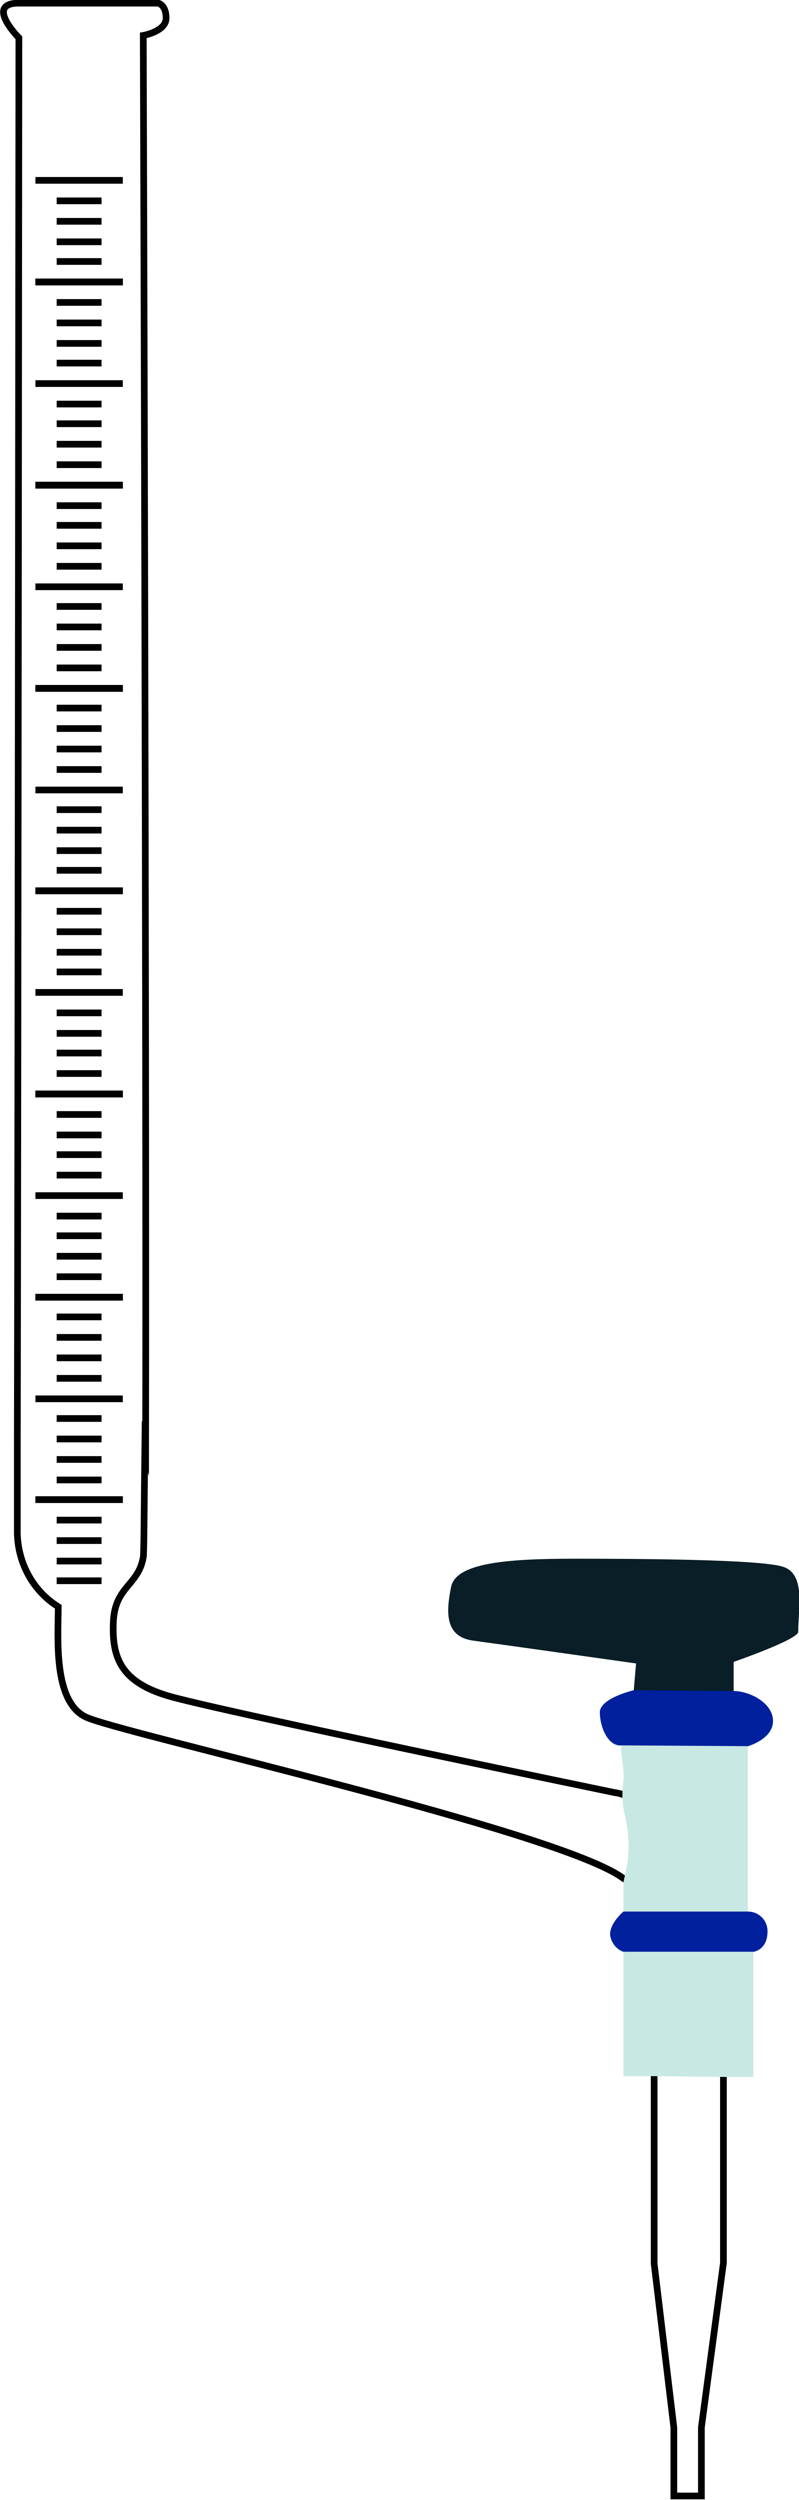 <?xml version="1.0" encoding="utf-8"?>
<!-- Generator: Adobe Illustrator 25.2.1, SVG Export Plug-In . SVG Version: 6.00 Build 0)  -->
<!DOCTYPE svg PUBLIC "-//W3C//DTD SVG 1.0//EN" "http://www.w3.org/TR/2001/REC-SVG-20010904/DTD/svg10.dtd">
<svg version="1.0" id="Layer_1" xmlns="http://www.w3.org/2000/svg" xmlns:xlink="http://www.w3.org/1999/xlink" x="0px" y="0px"
	 viewBox="0 0 101.5 317.4" style="enable-background:new 0 0 101.5 317.4;" xml:space="preserve">
<path style="fill:none;" d="M2.2,183.5C2.3,130.3,2.4,4.8,2.4,4.8s-4.4-4.4,0-4.4h17.7c0,0,1,0.2,1,1.9s-2.9,2.2-2.9,2.2
	s0.4,124.4,0.3,179.5l-0.1-0.4c-0.1,8.3-0.1,13.5-0.2,14.1c-0.6,3.6-3.6,3.7-3.8,8.2s0.9,7.6,6.9,9.4s56.8,12.3,56.8,12.3
	s15.1,1.4,13.8,36v23.7l-2.8,20.9v8.7h-3.5v-8.7l-2.5-20.8v-23.8c0,0,0.7-22.7-3.9-25.1c-7.9-6-64.2-18.5-68.3-20.5
	c-4.2-2-3.5-10.2-3.5-14c-3.2-2-5.1-5.5-5.2-9.3V183"/>
<path id="Path_2" style="fill:none;stroke:#010101;stroke-width:0.85;stroke-miterlimit:10;" d="M2.2,183.5C2.3,130.3,2.4,4.8,2.4,4.8s-4.4-4.4,0-4.4h17.7c0,0,1,0.2,1,1.9s-2.9,2.2-2.9,2.2
	s0.4,124.4,0.3,179.5l-0.1-0.4c-0.1,8.3-0.1,13.5-0.2,14.1c-0.6,3.6-3.6,3.7-3.8,8.2s0.9,7.6,6.9,9.4s56.8,12.3,56.8,12.3
	s15.1,1.4,13.8,36v23.7l-2.8,20.9v8.7h-3.5v-8.7l-2.5-20.8v-23.8c0,0,0.7-22.7-3.9-25.1c-7.9-6-64.2-18.5-68.3-20.5
	c-4.2-2-3.5-10.2-3.5-14c-3.2-2-5.1-5.5-5.2-9.3V183"/>
<path id="Path_136_1_" style="fill:#0A1E27;" d="M80.5,214.7l0.3-3.5c0,0-17-2.4-20.7-2.9s-3.4-3.8-2.8-6.8s6.7-3.6,15.6-3.6
	s23.5,0.1,26.5,1s2,5.3,2,8.3c-0.1,1-8.2,3.8-8.2,3.8v3.8L80.5,214.7z"/>
<path id="Path_136_3_" style="fill:#C8E8E4;" d="M93.2,214.8c2,0,5,1.5,5,3.8s-3.2,3.2-3.2,3.2v21c1.4,0,2.5,1.1,2.5,2.5
	c0,2.4-1.8,2.6-1.8,2.6v15.8h-3.8l-8.8-0.1h-3.9v-15.7c-0.9-0.3-1.6-1.2-1.7-2.2c0-1.5,1.7-2.9,1.7-2.9v-3.6c0-0.4,0.1-0.7,0.2-1.1
	c0.6-2.5,0.6-5,0-7.5c-0.4-1.5-0.4-3.1-0.2-4.6c0.1-1.3-0.3-3-0.3-4.3c-1.7,0.1-2.7-2.4-2.7-4.2s4.3-2.8,4.3-2.8L93.2,214.8z"/>
<path id="Path_136_22_" style="fill:#00209D;" d="M78.9,221.6c-1.7,0.1-2.7-2.4-2.7-4.2s4.3-2.8,4.3-2.8l12.7,0.1c2,0,5,1.5,5,3.8
	s-3.2,3.2-3.2,3.2L78.9,221.6z"/>
<path id="Path_136_21_" style="fill:#00209D;" d="M79.2,247.8c-0.9-0.3-1.6-1.2-1.7-2.2c0-1.5,1.7-2.9,1.7-2.9H95c1.4,0,2.5,1.1,2.5,2.5
	c0,2.4-1.8,2.6-1.8,2.6L79.2,247.8z"/>
<line id="Line_149_27_" style="fill:none;stroke:#010101;stroke-width:0.85;stroke-miterlimit:10;" x1="7.2" y1="167.2" x2="12.9" y2="167.2"/>
<line id="Line_150_27_" style="fill:none;stroke:#010101;stroke-width:0.85;stroke-miterlimit:10;" x1="7.2" y1="169.8" x2="12.9" y2="169.8"/>
<line id="Line_154_27_" style="fill:none;stroke:#010101;stroke-width:0.85;stroke-miterlimit:10;" x1="7.2" y1="172.4" x2="12.9" y2="172.4"/>
<line id="Line_155_27_" style="fill:none;stroke:#010101;stroke-width:0.85;stroke-miterlimit:10;" x1="7.2" y1="175" x2="12.9" y2="175"/>
<line id="Line_136_54_" style="fill:none;stroke:#010101;stroke-width:0.85;stroke-miterlimit:10;" x1="4.5" y1="177.6" x2="15.6" y2="177.6"/>
<line id="Line_136_53_" style="fill:none;stroke:#010101;stroke-width:0.85;stroke-miterlimit:10;" x1="4.5" y1="164.7" x2="15.6" y2="164.7"/>
<line id="Line_149_26_" style="fill:none;stroke:#010101;stroke-width:0.85;stroke-miterlimit:10;" x1="7.2" y1="180.1" x2="12.9" y2="180.1"/>
<line id="Line_150_26_" style="fill:none;stroke:#010101;stroke-width:0.85;stroke-miterlimit:10;" x1="7.2" y1="182.7" x2="12.9" y2="182.7"/>
<line id="Line_154_26_" style="fill:none;stroke:#010101;stroke-width:0.85;stroke-miterlimit:10;" x1="7.2" y1="185.3" x2="12.9" y2="185.3"/>
<line id="Line_155_26_" style="fill:none;stroke:#010101;stroke-width:0.85;stroke-miterlimit:10;" x1="7.2" y1="187.9" x2="12.9" y2="187.9"/>
<line id="Line_136_52_" style="fill:none;stroke:#010101;stroke-width:0.85;stroke-miterlimit:10;" x1="4.5" y1="190.4" x2="15.6" y2="190.4"/>
<line id="Line_136_51_" style="fill:none;stroke:#010101;stroke-width:0.85;stroke-miterlimit:10;" x1="4.5" y1="190.4" x2="15.6" y2="190.4"/>
<line id="Line_149_25_" style="fill:none;stroke:#010101;stroke-width:0.85;stroke-miterlimit:10;" x1="7.2" y1="141.5" x2="12.9" y2="141.5"/>
<line id="Line_150_25_" style="fill:none;stroke:#010101;stroke-width:0.85;stroke-miterlimit:10;" x1="7.2" y1="144.1" x2="12.9" y2="144.1"/>
<line id="Line_154_25_" style="fill:none;stroke:#010101;stroke-width:0.85;stroke-miterlimit:10;" x1="7.2" y1="146.6" x2="12.9" y2="146.6"/>
<line id="Line_155_25_" style="fill:none;stroke:#010101;stroke-width:0.85;stroke-miterlimit:10;" x1="7.2" y1="149.2" x2="12.9" y2="149.2"/>
<line id="Line_136_50_" style="fill:none;stroke:#010101;stroke-width:0.85;stroke-miterlimit:10;" x1="4.5" y1="151.8" x2="15.6" y2="151.8"/>
<line id="Line_136_49_" style="fill:none;stroke:#010101;stroke-width:0.85;stroke-miterlimit:10;" x1="4.5" y1="138.9" x2="15.6" y2="138.9"/>
<line id="Line_149_24_" style="fill:none;stroke:#010101;stroke-width:0.85;stroke-miterlimit:10;" x1="7.2" y1="154.4" x2="12.9" y2="154.4"/>
<line id="Line_150_24_" style="fill:none;stroke:#010101;stroke-width:0.85;stroke-miterlimit:10;" x1="7.2" y1="156.9" x2="12.9" y2="156.9"/>
<line id="Line_154_24_" style="fill:none;stroke:#010101;stroke-width:0.85;stroke-miterlimit:10;" x1="7.2" y1="159.5" x2="12.9" y2="159.5"/>
<line id="Line_155_24_" style="fill:none;stroke:#010101;stroke-width:0.85;stroke-miterlimit:10;" x1="7.2" y1="162.1" x2="12.9" y2="162.1"/>
<line id="Line_136_48_" style="fill:none;stroke:#010101;stroke-width:0.85;stroke-miterlimit:10;" x1="4.5" y1="164.7" x2="15.6" y2="164.7"/>
<line id="Line_136_47_" style="fill:none;stroke:#010101;stroke-width:0.85;stroke-miterlimit:10;" x1="4.5" y1="164.7" x2="15.6" y2="164.7"/>
<line id="Line_149_23_" style="fill:none;stroke:#010101;stroke-width:0.85;stroke-miterlimit:10;" x1="7.2" y1="115.7" x2="12.9" y2="115.7"/>
<line id="Line_150_23_" style="fill:none;stroke:#010101;stroke-width:0.85;stroke-miterlimit:10;" x1="7.2" y1="118.3" x2="12.9" y2="118.3"/>
<line id="Line_154_23_" style="fill:none;stroke:#010101;stroke-width:0.85;stroke-miterlimit:10;" x1="7.2" y1="120.9" x2="12.9" y2="120.9"/>
<line id="Line_155_23_" style="fill:none;stroke:#010101;stroke-width:0.85;stroke-miterlimit:10;" x1="7.2" y1="123.4" x2="12.9" y2="123.4"/>
<line id="Line_136_46_" style="fill:none;stroke:#010101;stroke-width:0.85;stroke-miterlimit:10;" x1="4.5" y1="126" x2="15.6" y2="126"/>
<line id="Line_136_45_" style="fill:none;stroke:#010101;stroke-width:0.85;stroke-miterlimit:10;" x1="4.5" y1="113.1" x2="15.6" y2="113.1"/>
<line id="Line_149_22_" style="fill:none;stroke:#010101;stroke-width:0.85;stroke-miterlimit:10;" x1="7.2" y1="128.6" x2="12.9" y2="128.6"/>
<line id="Line_150_22_" style="fill:none;stroke:#010101;stroke-width:0.85;stroke-miterlimit:10;" x1="7.2" y1="131.2" x2="12.9" y2="131.2"/>
<line id="Line_154_22_" style="fill:none;stroke:#010101;stroke-width:0.85;stroke-miterlimit:10;" x1="7.2" y1="133.7" x2="12.9" y2="133.7"/>
<line id="Line_155_22_" style="fill:none;stroke:#010101;stroke-width:0.85;stroke-miterlimit:10;" x1="7.2" y1="136.3" x2="12.9" y2="136.3"/>
<line id="Line_136_44_" style="fill:none;stroke:#010101;stroke-width:0.85;stroke-miterlimit:10;" x1="4.5" y1="138.9" x2="15.6" y2="138.9"/>
<line id="Line_136_43_" style="fill:none;stroke:#010101;stroke-width:0.85;stroke-miterlimit:10;" x1="4.5" y1="138.9" x2="15.6" y2="138.9"/>
<line id="Line_149_21_" style="fill:none;stroke:#010101;stroke-width:0.85;stroke-miterlimit:10;" x1="7.2" y1="89.9" x2="12.9" y2="89.9"/>
<line id="Line_150_21_" style="fill:none;stroke:#010101;stroke-width:0.85;stroke-miterlimit:10;" x1="7.2" y1="92.5" x2="12.9" y2="92.5"/>
<line id="Line_154_21_" style="fill:none;stroke:#010101;stroke-width:0.85;stroke-miterlimit:10;" x1="7.2" y1="95.1" x2="12.9" y2="95.1"/>
<line id="Line_155_21_" style="fill:none;stroke:#010101;stroke-width:0.85;stroke-miterlimit:10;" x1="7.2" y1="97.7" x2="12.9" y2="97.7"/>
<line id="Line_136_42_" style="fill:none;stroke:#010101;stroke-width:0.85;stroke-miterlimit:10;" x1="4.5" y1="100.3" x2="15.6" y2="100.3"/>
<line id="Line_136_41_" style="fill:none;stroke:#010101;stroke-width:0.85;stroke-miterlimit:10;" x1="4.5" y1="87.4" x2="15.6" y2="87.4"/>
<line id="Line_149_20_" style="fill:none;stroke:#010101;stroke-width:0.85;stroke-miterlimit:10;" x1="7.2" y1="102.8" x2="12.9" y2="102.8"/>
<line id="Line_150_20_" style="fill:none;stroke:#010101;stroke-width:0.85;stroke-miterlimit:10;" x1="7.2" y1="105.4" x2="12.9" y2="105.4"/>
<line id="Line_154_20_" style="fill:none;stroke:#010101;stroke-width:0.85;stroke-miterlimit:10;" x1="7.2" y1="108" x2="12.9" y2="108"/>
<line id="Line_155_20_" style="fill:none;stroke:#010101;stroke-width:0.85;stroke-miterlimit:10;" x1="7.2" y1="110.5" x2="12.9" y2="110.5"/>
<line id="Line_136_40_" style="fill:none;stroke:#010101;stroke-width:0.85;stroke-miterlimit:10;" x1="4.5" y1="113.1" x2="15.6" y2="113.1"/>
<line id="Line_136_39_" style="fill:none;stroke:#010101;stroke-width:0.85;stroke-miterlimit:10;" x1="4.5" y1="113.1" x2="15.6" y2="113.1"/>
<line id="Line_149_19_" style="fill:none;stroke:#010101;stroke-width:0.85;stroke-miterlimit:10;" x1="7.2" y1="64.2" x2="12.9" y2="64.2"/>
<line id="Line_150_19_" style="fill:none;stroke:#010101;stroke-width:0.85;stroke-miterlimit:10;" x1="7.2" y1="66.7" x2="12.9" y2="66.7"/>
<line id="Line_154_19_" style="fill:none;stroke:#010101;stroke-width:0.85;stroke-miterlimit:10;" x1="7.2" y1="69.3" x2="12.9" y2="69.3"/>
<line id="Line_155_19_" style="fill:none;stroke:#010101;stroke-width:0.85;stroke-miterlimit:10;" x1="7.2" y1="71.9" x2="12.9" y2="71.9"/>
<line id="Line_136_38_" style="fill:none;stroke:#010101;stroke-width:0.85;stroke-miterlimit:10;" x1="4.5" y1="74.5" x2="15.6" y2="74.5"/>
<line id="Line_136_37_" style="fill:none;stroke:#010101;stroke-width:0.85;stroke-miterlimit:10;" x1="4.5" y1="61.6" x2="15.6" y2="61.6"/>
<line id="Line_149_18_" style="fill:none;stroke:#010101;stroke-width:0.85;stroke-miterlimit:10;" x1="7.2" y1="77" x2="12.9" y2="77"/>
<line id="Line_150_18_" style="fill:none;stroke:#010101;stroke-width:0.85;stroke-miterlimit:10;" x1="7.2" y1="79.6" x2="12.9" y2="79.6"/>
<line id="Line_154_18_" style="fill:none;stroke:#010101;stroke-width:0.85;stroke-miterlimit:10;" x1="7.2" y1="82.2" x2="12.9" y2="82.2"/>
<line id="Line_155_18_" style="fill:none;stroke:#010101;stroke-width:0.85;stroke-miterlimit:10;" x1="7.2" y1="84.8" x2="12.9" y2="84.8"/>
<line id="Line_136_36_" style="fill:none;stroke:#010101;stroke-width:0.85;stroke-miterlimit:10;" x1="4.5" y1="87.4" x2="15.6" y2="87.4"/>
<line id="Line_136_35_" style="fill:none;stroke:#010101;stroke-width:0.85;stroke-miterlimit:10;" x1="4.5" y1="87.4" x2="15.6" y2="87.4"/>
<line id="Line_149_17_" style="fill:none;stroke:#010101;stroke-width:0.85;stroke-miterlimit:10;" x1="7.2" y1="38.4" x2="12.9" y2="38.4"/>
<line id="Line_150_17_" style="fill:none;stroke:#010101;stroke-width:0.85;stroke-miterlimit:10;" x1="7.2" y1="41" x2="12.9" y2="41"/>
<line id="Line_154_17_" style="fill:none;stroke:#010101;stroke-width:0.85;stroke-miterlimit:10;" x1="7.2" y1="43.6" x2="12.9" y2="43.6"/>
<line id="Line_155_17_" style="fill:none;stroke:#010101;stroke-width:0.85;stroke-miterlimit:10;" x1="7.2" y1="46.1" x2="12.9" y2="46.1"/>
<line id="Line_136_34_" style="fill:none;stroke:#010101;stroke-width:0.85;stroke-miterlimit:10;" x1="4.5" y1="48.7" x2="15.6" y2="48.7"/>
<line id="Line_136_33_" style="fill:none;stroke:#010101;stroke-width:0.85;stroke-miterlimit:10;" x1="4.5" y1="35.8" x2="15.6" y2="35.8"/>
<line id="Line_149_16_" style="fill:none;stroke:#010101;stroke-width:0.85;stroke-miterlimit:10;" x1="7.2" y1="51.3" x2="12.9" y2="51.3"/>
<line id="Line_150_16_" style="fill:none;stroke:#010101;stroke-width:0.85;stroke-miterlimit:10;" x1="7.2" y1="53.8" x2="12.9" y2="53.8"/>
<line id="Line_154_16_" style="fill:none;stroke:#010101;stroke-width:0.85;stroke-miterlimit:10;" x1="7.2" y1="56.4" x2="12.9" y2="56.4"/>
<line id="Line_155_16_" style="fill:none;stroke:#010101;stroke-width:0.85;stroke-miterlimit:10;" x1="7.2" y1="59" x2="12.9" y2="59"/>
<line id="Line_136_32_" style="fill:none;stroke:#010101;stroke-width:0.85;stroke-miterlimit:10;" x1="4.5" y1="61.6" x2="15.6" y2="61.6"/>
<line id="Line_136_31_" style="fill:none;stroke:#010101;stroke-width:0.85;stroke-miterlimit:10;" x1="4.5" y1="61.6" x2="15.6" y2="61.6"/>
<line id="Line_136_30_" style="fill:none;stroke:#010101;stroke-width:0.85;stroke-miterlimit:10;" x1="4.5" y1="22.9" x2="15.6" y2="22.9"/>
<line id="Line_149_15_" style="fill:none;stroke:#010101;stroke-width:0.85;stroke-miterlimit:10;" x1="7.2" y1="25.5" x2="12.9" y2="25.5"/>
<line id="Line_150_15_" style="fill:none;stroke:#010101;stroke-width:0.85;stroke-miterlimit:10;" x1="7.2" y1="28.1" x2="12.9" y2="28.1"/>
<line id="Line_154_15_" style="fill:none;stroke:#010101;stroke-width:0.85;stroke-miterlimit:10;" x1="7.2" y1="30.7" x2="12.9" y2="30.7"/>
<line id="Line_155_15_" style="fill:none;stroke:#010101;stroke-width:0.85;stroke-miterlimit:10;" x1="7.2" y1="33.2" x2="12.9" y2="33.2"/>
<line id="Line_136_29_" style="fill:none;stroke:#010101;stroke-width:0.85;stroke-miterlimit:10;" x1="4.5" y1="35.8" x2="15.6" y2="35.8"/>
<line id="Line_136_27_" style="fill:none;stroke:#010101;stroke-width:0.85;stroke-miterlimit:10;" x1="4.5" y1="35.8" x2="15.6" y2="35.8"/>
<line id="Line_149_14_" style="fill:none;stroke:#010101;stroke-width:0.85;stroke-miterlimit:10;" x1="7.2" y1="193" x2="12.9" y2="193"/>
<line id="Line_150_14_" style="fill:none;stroke:#010101;stroke-width:0.85;stroke-miterlimit:10;" x1="7.2" y1="195.6" x2="12.9" y2="195.6"/>
<line id="Line_154_14_" style="fill:none;stroke:#010101;stroke-width:0.85;stroke-miterlimit:10;" x1="7.2" y1="198.2" x2="12.9" y2="198.2"/>
<line id="Line_155_14_" style="fill:none;stroke:#010101;stroke-width:0.85;stroke-miterlimit:10;" x1="7.2" y1="200.7" x2="12.9" y2="200.7"/>
</svg>
